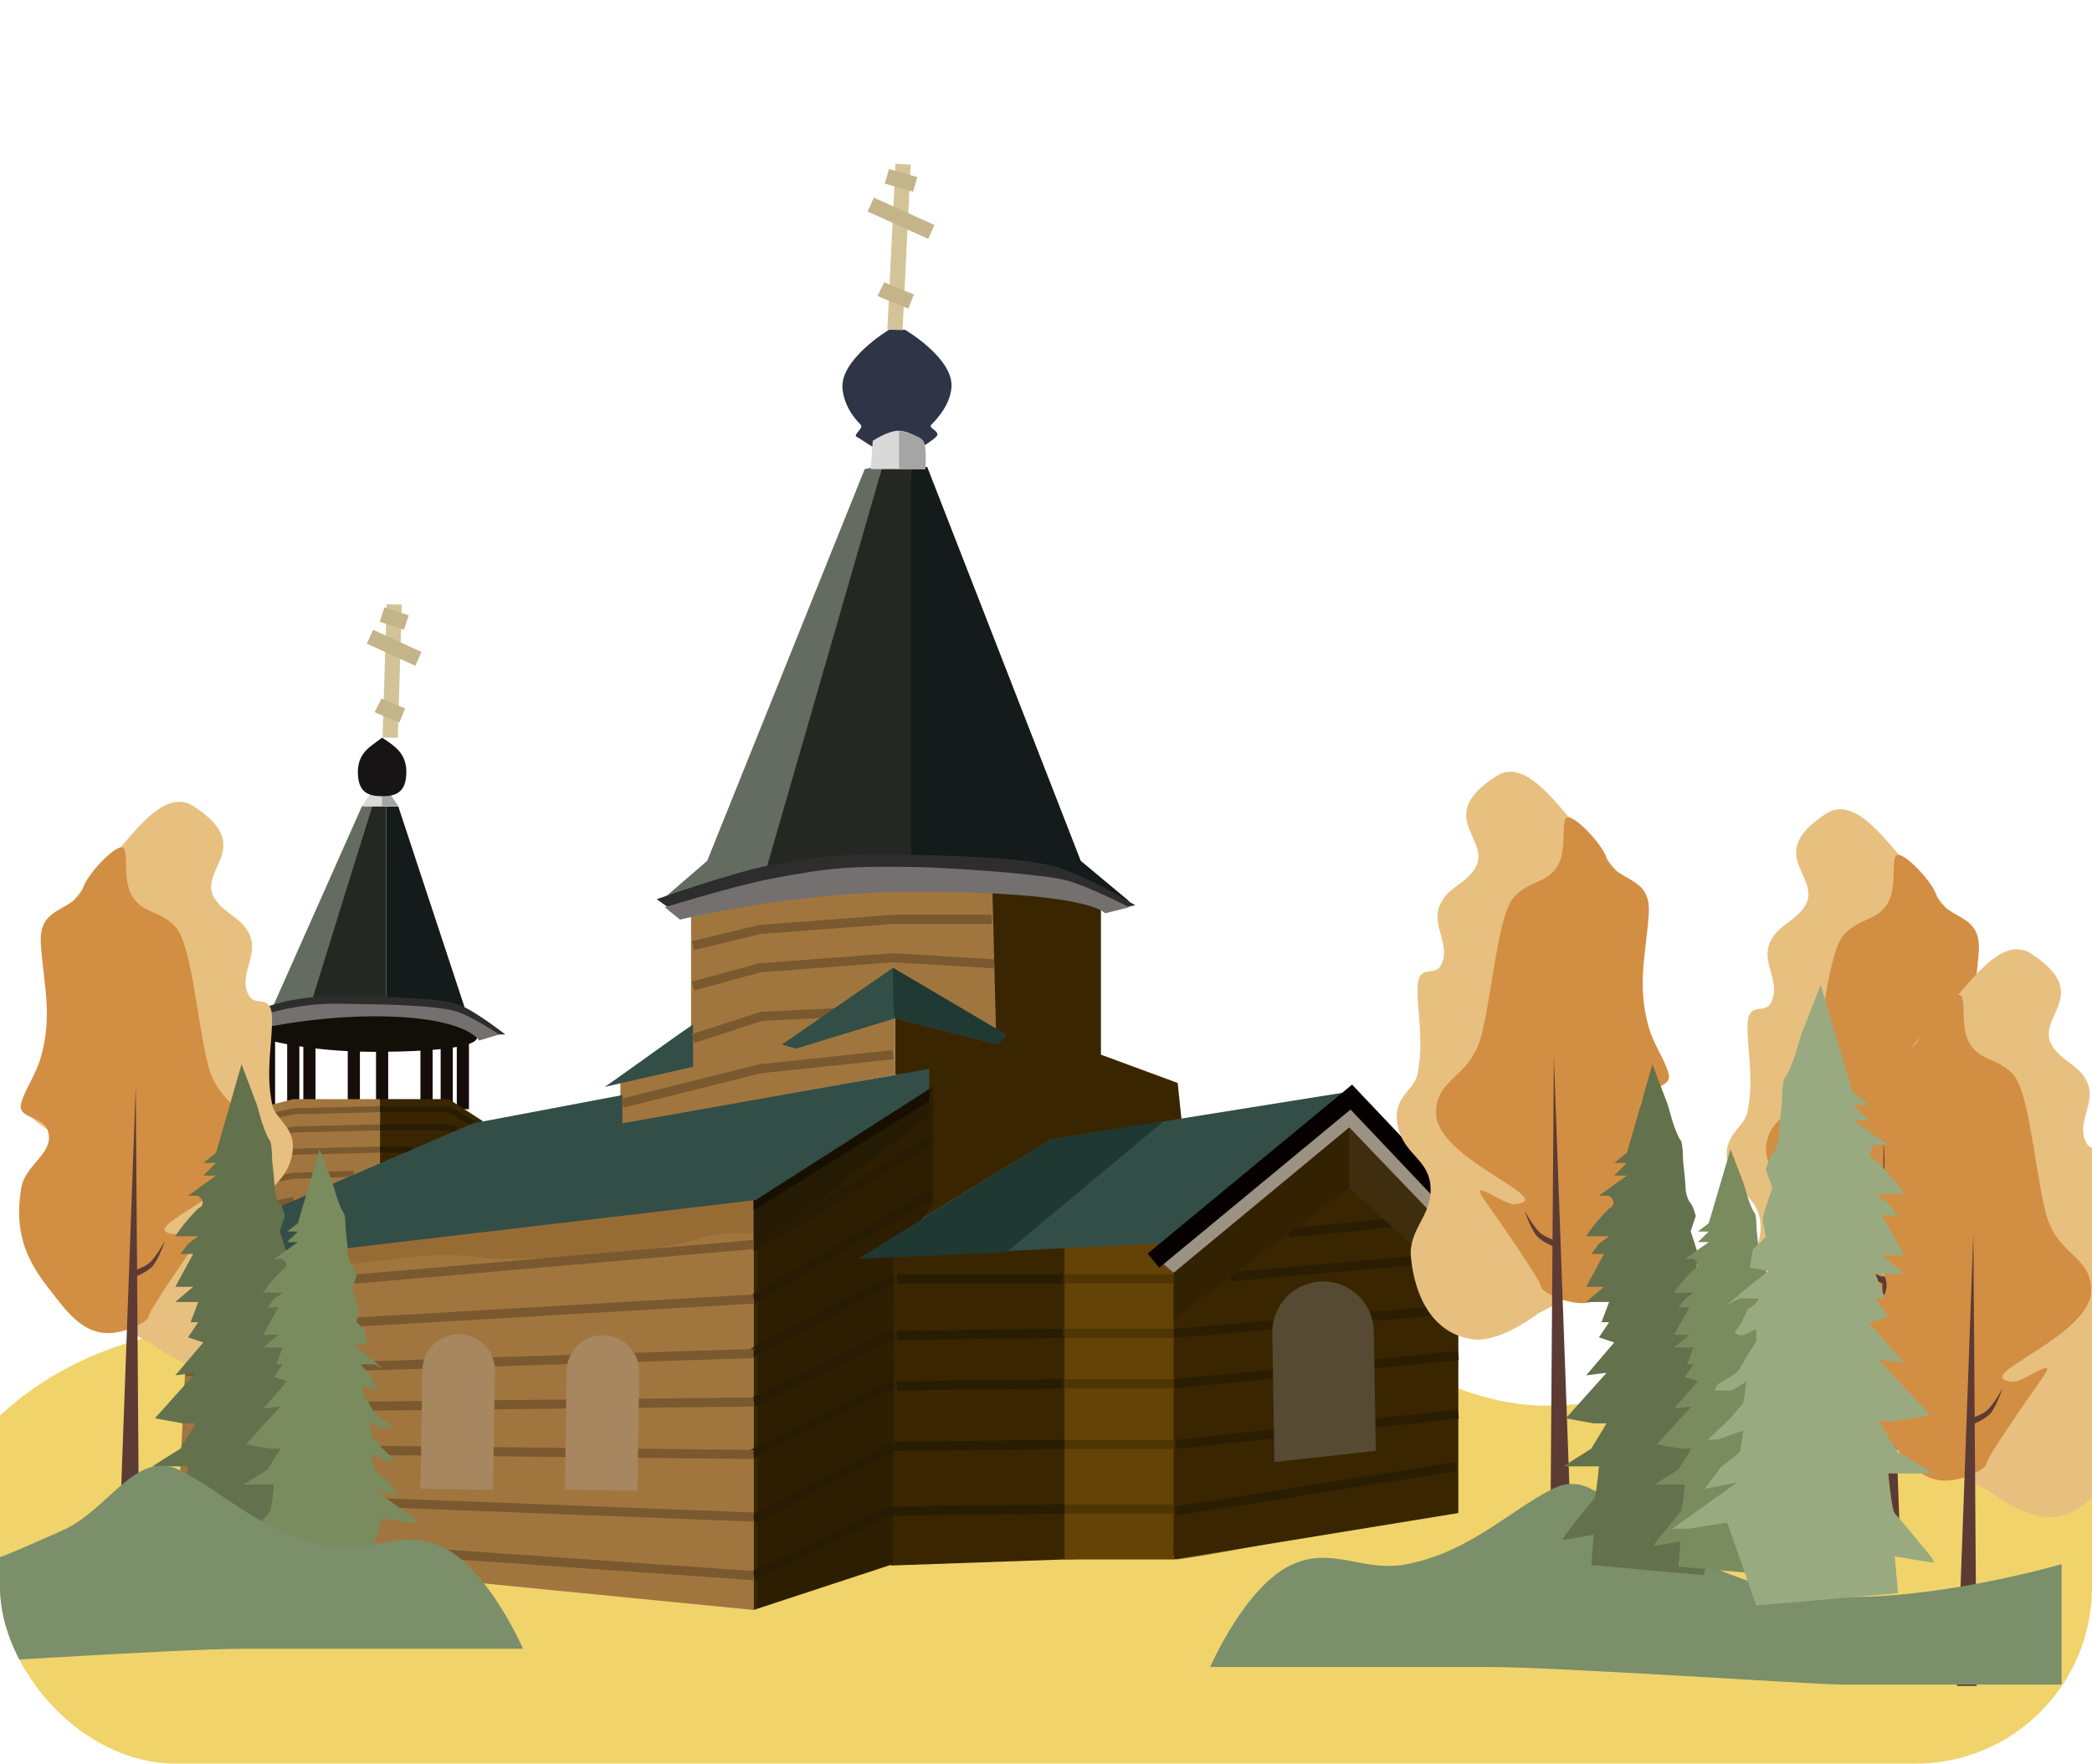 <svg width="344" height="290" viewBox="0 0 344 290" fill="none" xmlns="http://www.w3.org/2000/svg">
<g clip-path="url(#clip0_9_5216)">
<path d="M146.385 178.11C108.663 175.894 93.755 207.676 29.612 218.763C-34.531 229.851 -20.757 314.647 -20.757 314.647L341.693 336L353 243.607C313.253 247.85 302.837 228.208 256.169 231.082C222.247 233.172 187.186 180.508 146.385 178.11Z" fill="#F0D36A"/>
<path d="M215.897 252.447C209.035 253.775 194.912 256.431 193.319 256.431V208.619L222.205 185.709L229.842 194.01L215.897 207.623V252.447Z" fill="#976C34"/>
<path d="M140.858 71.824C141.522 72.156 142.85 73.152 143.514 73.484L152.147 73.152C152.147 73.152 154.085 71.941 154.139 71.492C154.23 70.741 152.609 70.366 153.143 69.832C154.139 68.836 156.346 66.42 156.463 63.523C156.654 58.828 148.827 54.226 148.827 54.226H146.171C146.171 54.226 138.138 59.072 138.534 63.855C138.749 66.456 140.194 68.504 141.522 69.832C142.102 70.412 140.194 71.492 140.858 71.824Z" fill="#2F3546"/>
<path d="M59.511 132.585L44.902 165.456L51.543 164.128L61.172 132.585H59.511Z" fill="#646B61"/>
<path d="M63.496 132.585V164.46L51.211 164.792L61.172 132.585H63.496Z" fill="#252822"/>
<path d="M65.488 132.585H63.496V164.46L76.445 165.788L65.488 132.585Z" fill="#151A1A"/>
<path d="M44.238 169.108V182.389" stroke="#160D0B" stroke-width="2"/>
<path d="M50.879 167.116L50.879 182.389" stroke="#160D0B" stroke-width="2"/>
<path d="M48.222 167.116L48.222 182.389" stroke="#160D0B" stroke-width="2"/>
<path d="M58.183 167.116L58.183 182.389" stroke="#160D0B" stroke-width="2"/>
<path d="M62.831 167.116L62.831 182.389" stroke="#160D0B" stroke-width="2"/>
<path d="M70.136 167.116L70.136 182.389" stroke="#160D0B" stroke-width="2"/>
<path d="M73.457 167.116L73.457 182.389" stroke="#160D0B" stroke-width="2"/>
<path d="M76.113 167.116L76.113 182.389" stroke="#160D0B" stroke-width="2"/>
<path d="M123.925 193.678L31.297 208.022L28.965 255.392L123.925 264.732V193.678Z" fill="#A1763E"/>
<path d="M151.815 179.401L123.925 193.678V264.732L147.167 257.095V206.627H142.518L170.741 189.694L181.034 187.369L194.315 184.381L193.651 178.073L181.034 173.424V148.19L162.772 143.21L163.436 171.432L147.167 167.116V176.745H151.815V179.401Z" fill="#392601"/>
<path d="M147.167 176.745L102.011 185.045V178.073L113.632 175.084V149.85L131.561 143.874L163.104 143.21L163.768 169.108L146.503 159.479L130.233 172.096L147.167 167.116V176.745Z" fill="#A1763E"/>
<path d="M193.651 203.639L146.171 205.631L146.503 257.427L193.651 255.767V203.639Z" fill="#392601"/>
<path d="M175.057 256.431V204.967L192.323 204.303L192.987 208.951V256.431H175.057Z" fill="#644406"/>
<path d="M239.803 248.795L192.987 256.431L193.651 208.619L221.873 185.045L244.783 209.283L239.803 211.276V220.572V248.795Z" fill="#392601"/>
<path d="M193.319 248.463L239.47 241.158M193.319 237.506L239.803 232.525M192.987 227.545L239.803 222.897M192.987 219.244L239.803 215.26M202.283 209.947L236.15 206.959M211.912 202.643C213.506 202.643 224.308 201.536 229.51 200.983" stroke="#2B1D02" stroke-width="1.5"/>
<path d="M48.222 180.729C46.23 181.282 41.847 182.389 40.254 182.389L41.914 185.377L41.25 200.983L62.832 192.018L62.499 180.729H48.222Z" fill="#A1763E"/>
<path d="M73.788 180.729H62.499V191.354L73.124 187.038L79.433 184.381L73.788 180.729Z" fill="#392601"/>
<path d="M78.437 170.612C78.437 172.122 71.772 172.956 61.504 172.956C51.234 172.956 41.25 170.95 41.25 169.44C41.25 167.93 50.238 166.315 60.507 166.315C70.776 166.315 78.437 169.102 78.437 170.612Z" fill="#120F09"/>
<path d="M40.918 168.776L38.593 167.448C38.593 167.448 44.455 165.117 47.558 164.535C52.871 163.539 55.242 163.82 60.175 163.871C62.832 163.898 72.46 164.053 75.449 165.199C78.212 166.258 83.085 170.104 83.085 170.104H79.433C79.433 170.104 76.791 165.863 61.503 165.863C50.879 165.863 40.918 168.776 40.918 168.776Z" fill="#2D2D2D"/>
<path d="M41.25 169.44L39.59 168.112C39.59 168.112 44.455 166.37 47.558 165.788C52.871 164.792 55.242 165.072 60.175 165.124C62.832 165.151 72.46 165.306 75.449 166.452C78.212 167.511 82.089 170.104 82.089 170.104L78.769 171.1C78.769 171.1 76.791 167.116 61.503 167.116C50.879 167.116 41.25 169.44 41.25 169.44Z" fill="#747070"/>
<path d="M145.174 76.472L142.186 77.136L116.288 141.55L108.983 147.858L129.569 141.55L145.174 76.472Z" fill="#646B61"/>
<path d="M149.823 76.472L150.487 142.587L125.917 143.21L145.175 76.472H149.823Z" fill="#252822"/>
<path d="M152.479 76.804L149.823 76.472V140.886L185.682 148.19L177.713 141.55L152.479 76.804Z" fill="#151A1A"/>
<path d="M110.312 149.518L107.987 147.858C107.987 147.858 121.03 143.255 126.913 142.214C136.946 140.438 139.387 140.462 148.655 140.552L148.757 140.553C153.792 140.603 166.526 140.881 172.401 142.214C178.045 143.494 186.678 148.854 186.678 148.854L182.03 149.85C182.03 149.85 177.736 142.925 148.757 142.925C128.618 142.925 110.312 149.518 110.312 149.518Z" fill="#2D2D2D"/>
<path d="M111.816 151.22L109.316 149.186C109.316 149.186 120.665 145.687 126.581 144.538C136.708 142.57 140.086 142.445 149.491 142.546C154.554 142.6 168.363 143.441 174.393 144.538C178.045 145.202 185.682 149.186 185.682 149.186L181.698 150.182C181.698 150.182 179.567 146.629 150.425 146.629C130.171 146.629 111.816 151.22 111.816 151.22Z" fill="#747070"/>
<path d="M60.839 130.593H64.16L65.488 132.585H59.511L60.839 130.593Z" fill="#D9D9D9"/>
<path d="M143.514 72.488C143.514 72.488 146.025 70.779 147.831 70.828C149.687 70.877 151.815 72.488 151.815 72.488L152.147 77.136H143.182L143.514 72.488Z" fill="#D9D9D9"/>
<path d="M62.831 132.585V130.593H64.16L65.488 132.585H62.831Z" fill="#A5A5A5"/>
<path d="M147.831 77.136V70.828C147.831 70.828 151.151 71.492 151.815 72.488C152.479 73.484 152.147 77.136 152.147 77.136H147.831Z" fill="#A5A5A5"/>
<path d="M66.816 126.94C66.816 130.261 65.156 130.925 62.831 130.925C60.507 130.925 58.847 130.261 58.847 126.94C58.847 123.62 61.171 122.624 62.831 121.296C64.824 122.624 66.816 123.805 66.816 126.94Z" fill="#171415"/>
<path d="M64.16 121.296L64.824 99.382" stroke="#D3C398" stroke-width="2.5"/>
<path d="M147.167 54.226L148.495 27" stroke="#D3C398" stroke-width="2.5"/>
<path d="M62.831 101.042L66.816 102.37" stroke="#C4B48A" stroke-width="2.5"/>
<path d="M145.839 28.992L150.487 30.32" stroke="#C4B48A" stroke-width="2.5"/>
<path d="M62.167 115.984C62.831 116.316 65.045 117.201 66.152 117.644M60.839 104.695L68.808 108.347" stroke="#C4B48A" stroke-width="2.5"/>
<path d="M144.843 47.535C145.673 47.943 148.439 49.033 149.823 49.578M143.182 33.641L153.143 38.136" stroke="#C4B48A" stroke-width="2.5"/>
<path d="M80.429 206.959C67.442 204.76 57.889 209.79 44.902 207.592V203.286L123.925 195.006L126.913 203.639C126.913 203.639 121.025 201.633 114.96 203.639C103.356 207.477 80.429 206.959 80.429 206.959Z" fill="#976C34"/>
<path d="M221.873 195.338L192.987 216.92V208.619L221.873 185.045V195.338Z" fill="#332202"/>
<path d="M221.873 195.338L239.803 211.608L245.115 209.615L221.873 184.381V195.338Z" fill="#3F2E0E"/>
<path d="M140.858 206.959L172.733 187.37L222.537 179.401L193.651 204.303L140.858 206.959Z" fill="#324E47"/>
<path d="M146.835 257.095C146.945 241.269 147.1 207.955 146.835 206.627L153.475 197.994V178.405L124.589 196.998V264.4L146.835 257.095Z" fill="#2E1E01"/>
<path d="M192.987 209.283L190.662 207.291L222.205 181.725L245.447 205.963L244.783 209.283L221.873 185.377L192.987 209.283Z" fill="#9B9283"/>
<path d="M189.666 207.291L222.205 180.397L246.111 205.631" stroke="#060000" stroke-width="3"/>
<path d="M141.19 206.959L172.733 187.37L191.326 184.381L165.428 205.963L141.19 206.959Z" fill="#1F3832"/>
<path d="M99.368 178.734C99.363 178.736 99.358 178.737 99.355 178.737L99.368 178.734C99.857 178.563 109.481 171.505 113.964 168.444V175.416L99.368 178.734Z" fill="#324E47"/>
<path d="M152.811 183.385L123.925 205.631V197.33L152.811 179.069V183.385Z" fill="#251A03"/>
<path d="M152.811 181.061L123.925 198.991V192.35L152.811 177.741V181.061Z" fill="#171001"/>
<path d="M41.914 187.038C42.246 187.038 48.222 185.709 48.554 185.709C48.82 185.709 57.962 185.488 62.5 185.377" stroke="#7A592F"/>
<path d="M41.914 184.049C42.246 184.049 48.222 182.721 48.554 182.721C48.82 182.721 57.962 182.5 62.5 182.389" stroke="#7A592F"/>
<path d="M41.914 190.69C42.246 190.69 48.222 189.362 48.554 189.362C48.82 189.362 57.962 189.14 62.5 189.03" stroke="#7A592F"/>
<path d="M41.582 194.674C41.914 194.674 47.89 193.346 48.222 193.346C48.488 193.346 53.645 193.125 58.183 193.014" stroke="#7A592F"/>
<path d="M41.582 198.658C41.914 198.658 47.89 197.33 48.222 197.33" stroke="#7A592F"/>
<path d="M62.499 185.377H73.124L75.117 185.709M62.499 189.03H67.812M62.499 182.389C63.031 182.389 70.247 182.389 73.788 182.389L77.773 184.713" stroke="#291C03"/>
<path d="M124.257 197.33L20 209.615L77.773 184.713L102.343 180.065V184.713L152.811 175.749V179.069L124.257 197.33Z" fill="#324E47"/>
<path d="M123.925 204.967C124.456 204.967 143.846 193.125 153.143 187.37M123.925 213.6L153.143 196.334M123.593 222.565L146.835 210.28M123.925 230.533L146.835 219.244M123.593 239.166L146.835 227.545M123.925 249.791L146.835 237.838M123.925 259.088L146.835 248.131" stroke="#271B03" stroke-width="1.5"/>
<path d="M30.293 231.529L123.925 230.533M29.961 238.17L123.925 239.166M29.629 245.806L123.925 249.459M28.965 252.447L123.925 259.088" stroke="#7A592F" stroke-width="1.5"/>
<path d="M31.289 212.604C32.351 212.604 93.599 207.291 123.925 204.635M31.289 218.912C32.617 218.912 93.71 215.371 123.925 213.6M30.625 225.553L123.925 222.565" stroke="#7A592F" stroke-width="1.5"/>
<path d="M113.964 155.495L124.921 152.839L146.835 151.178H163.104M113.964 162.135L124.921 159.147L146.835 157.487L163.436 158.483M113.964 170.768L125.253 167.116L138.866 166.452M102.343 181.393L124.921 175.749L146.835 173.424" stroke="#7A592F" stroke-width="1.5"/>
<path d="M146.835 159.147L128.573 171.764L130.897 172.428L147.167 167.448L164.1 171.764L165.428 170.104L146.835 159.147Z" fill="#324E47"/>
<path d="M147.167 167.448C146.835 167.448 146.835 159.479 146.835 159.147L165.428 170.104L164.1 171.764C158.566 170.325 147.432 167.448 147.167 167.448Z" fill="#213933"/>
<path d="M147.499 210.28H174.725M147.499 219.576L174.725 219.244M147.499 227.877L174.725 227.545M146.835 237.838L175.057 237.506M146.835 248.463L175.057 248.131" stroke="#302104" stroke-width="1.5"/>
<path d="M147.499 210.28H174.725M147.499 219.576L174.725 219.244M147.499 227.877L174.725 227.545M146.835 237.838L175.057 237.506M146.835 248.463L175.057 248.131" stroke="#281C03" stroke-width="1.5"/>
<path d="M175.057 210.28H192.987M175.057 219.244H192.987M175.057 227.545H192.987M175.057 237.506H192.987M175.057 248.131H192.987" stroke="#4F3503" stroke-width="1.5"/>
<path d="M209.212 219.204C209.141 214.821 212.472 211.13 216.839 210.753V210.753C221.659 210.336 225.823 214.092 225.904 218.93L226.23 238.562L209.556 240.415L209.212 219.204Z" fill="#564A33"/>
<path d="M45.724 225.161C45.836 221.871 48.595 219.295 51.885 219.407V219.407C55.175 219.52 57.751 222.278 57.639 225.568L56.973 245.085L45.057 244.678L45.724 225.161Z" fill="#A6875F"/>
<path d="M69.465 225.265C69.518 221.973 72.23 219.348 75.522 219.401V219.401C78.813 219.455 81.439 222.167 81.385 225.459L81.068 244.984L69.147 244.79L69.465 225.265Z" fill="#A6875F"/>
<path d="M93.18 225.421C93.227 222.129 95.933 219.499 99.225 219.546V219.546C102.517 219.593 105.148 222.3 105.101 225.591L104.822 245.117L92.901 244.947L93.18 225.421Z" fill="#A6875F"/>
<path d="M242.243 220.232C246.734 220.816 253.011 215.924 253.011 215.924C253.011 215.924 268.428 208.728 270.24 199.234C271.4 193.156 265.197 189.344 267.548 183.62C268.908 180.308 273.093 180.182 273.47 176.621C273.847 173.066 270.17 171.975 269.163 168.545C267.441 162.68 271.558 158.899 270.24 152.931C268.691 145.924 265.502 142.511 260.548 137.318C256.398 132.966 251.054 124.349 246.012 127.627C235.244 134.626 246.095 138.223 242.243 143.24C240.432 145.598 238.161 145.951 236.859 148.624C235.109 152.215 238.852 155.392 236.859 158.854C235.82 160.657 233.09 158.315 233.09 162.622C233.09 166.93 234.156 171.259 233.09 176.621C232.532 179.426 228.783 180.39 229.86 185.236C230.937 190.081 235.125 190.544 235.243 195.465C235.354 200.056 231.572 202.201 232.013 206.771C232.647 213.343 235.696 219.38 242.243 220.232Z" fill="#E7BF7F"/>
<path d="M244.204 197.474C247.255 201.782 253.357 210.611 253.357 211.473C253.357 212.334 256.419 213.794 258.741 214.165C263.981 215.001 266.791 210.817 270.047 206.627C274.053 201.473 275.379 196.922 274.354 190.475C273.704 186.385 268.56 184.649 270.047 180.784C270.901 178.564 275.072 178.989 274.354 176.477C273.636 173.964 272.018 172.014 271.124 168.939C269.069 161.873 270.765 156.376 271.124 150.095C271.483 143.813 265.628 145.183 264.125 140.942C263.27 138.531 258.741 133.899 257.664 134.438C256.587 134.976 257.789 139.809 256.048 142.514C254.243 145.317 251.741 144.667 249.049 147.403C246.357 150.138 245.46 162.658 243.665 170.016C241.871 177.374 236.183 177.096 236.128 182.937C236.054 190.691 256.771 197.309 249.049 198.013C247.153 198.185 241.153 193.167 244.204 197.474Z" fill="#D28E43"/>
<path d="M252.818 203.353C253.815 204.35 255.51 204.968 255.51 204.968V203.892C255.51 203.892 254.188 203.457 253.356 202.815C252.29 201.992 250.664 199.046 250.664 199.046C250.664 199.046 251.82 202.356 252.818 203.353Z" fill="#5C3B34"/>
<path d="M255.51 173.741L258.202 248.041H254.971L255.287 204.43L255.295 203.353L255.51 173.741Z" fill="#5C3B34"/>
<path d="M296.51 226.398C301.001 226.983 307.278 222.091 307.278 222.091C307.278 222.091 322.695 214.894 324.507 205.401C325.666 199.323 319.464 195.511 321.815 189.787C323.175 186.475 327.36 186.348 327.737 182.788C328.114 179.233 324.437 178.141 323.43 174.712C321.708 168.847 325.825 165.066 324.507 159.098C322.958 152.09 319.769 148.677 314.815 143.484C310.665 139.133 305.321 130.516 300.279 133.794C289.511 140.793 300.362 144.39 296.51 149.407C294.699 151.765 292.428 152.118 291.126 154.791C289.376 158.382 293.119 161.558 291.126 165.02C290.087 166.824 287.357 164.482 287.357 168.789C287.357 173.096 288.423 177.426 287.357 182.788C286.799 185.593 283.05 186.557 284.127 191.402C285.204 196.248 289.392 196.711 289.51 201.632C289.62 206.223 285.839 208.367 286.28 212.938C286.914 219.51 289.962 225.547 296.51 226.398Z" fill="#E7BF7F"/>
<path d="M298.471 203.641C301.521 207.948 307.623 216.778 307.623 217.64C307.623 218.501 310.686 219.961 313.007 220.332C318.248 221.168 321.057 216.984 324.314 212.794C328.32 207.639 329.646 203.089 328.621 196.642C327.971 192.552 322.827 190.816 324.314 186.951C325.168 184.73 329.339 185.156 328.621 182.643C327.903 180.131 326.285 178.181 325.391 175.106C323.335 168.039 325.032 162.543 325.391 156.262C325.75 149.98 319.895 151.35 318.391 147.109C317.537 144.698 313.008 140.066 311.931 140.604C310.853 141.143 312.056 145.976 310.315 148.68C308.51 151.484 306.008 150.834 303.316 153.57C300.624 156.305 299.727 168.824 297.932 176.182C296.137 183.541 290.45 183.262 290.394 189.104C290.321 196.858 311.038 203.476 303.316 204.179C301.42 204.352 295.42 199.334 298.471 203.641Z" fill="#D28E43"/>
<path d="M307.085 209.52C308.082 210.517 309.777 211.135 309.777 211.135V210.058C309.777 210.058 308.455 209.624 307.623 208.981C306.557 208.159 304.931 205.213 304.931 205.213C304.931 205.213 306.087 208.523 307.085 209.52Z" fill="#5C3B34"/>
<path d="M309.777 179.908L312.469 254.207H309.238L309.554 210.597L309.562 209.52L309.777 179.908Z" fill="#5C3B34"/>
<path d="M337.754 249.421C333.263 250.005 326.986 245.113 326.986 245.113C326.986 245.113 311.569 237.917 309.757 228.423C308.597 222.345 314.799 218.533 312.449 212.809C311.089 209.497 306.904 209.371 306.527 205.81C306.15 202.255 309.827 201.164 310.834 197.734C312.556 191.869 308.438 188.088 309.757 182.12C311.306 175.113 314.495 171.699 319.448 166.507C323.599 162.155 328.943 153.538 333.985 156.816C344.753 163.815 333.902 167.412 337.754 172.429C339.565 174.787 341.836 175.14 343.138 177.813C344.888 181.404 341.145 184.581 343.138 188.043C344.177 189.846 346.907 187.504 346.907 191.811C346.907 196.119 345.841 200.448 346.907 205.81C347.465 208.615 351.214 209.579 350.137 214.424C349.06 219.27 344.871 219.733 344.753 224.654C344.643 229.245 348.425 231.39 347.984 235.96C347.35 242.532 344.301 248.569 337.754 249.421Z" fill="#E7BF7F"/>
<path d="M335.793 226.663C332.742 230.97 326.64 239.8 326.64 240.662C326.64 241.523 323.578 242.983 321.256 243.354C316.016 244.19 313.206 240.006 309.95 235.816C305.944 230.661 304.618 226.111 305.643 219.664C306.293 215.574 311.437 213.838 309.95 209.973C309.096 207.753 304.925 208.178 305.643 205.666C306.36 203.153 307.979 201.203 308.873 198.128C310.928 191.062 309.232 185.565 308.873 179.284C308.514 173.002 314.369 174.372 315.872 170.131C316.727 167.72 321.256 163.088 322.333 163.627C323.41 164.165 322.207 168.998 323.948 171.703C325.753 174.506 328.256 173.856 330.948 176.592C333.639 179.327 334.537 191.847 336.332 199.205C338.126 206.563 343.814 206.285 343.869 212.126C343.942 219.88 323.226 226.498 330.948 227.202C332.844 227.374 338.844 222.356 335.793 226.663Z" fill="#D28E43"/>
<path d="M327.179 232.542C326.182 233.539 324.487 234.157 324.487 234.157V233.08C324.487 233.08 325.808 232.646 326.641 232.004C327.707 231.181 329.333 228.235 329.333 228.235C329.333 228.235 328.176 231.545 327.179 232.542Z" fill="#5C3B34"/>
<path d="M324.487 202.93L321.795 277.23H325.025L324.709 233.619L324.702 232.542L324.487 202.93Z" fill="#5C3B34"/>
<path d="M35.588 225.165C31.096 225.749 24.82 220.858 24.82 220.858C24.82 220.858 9.402 213.661 7.591 204.167C6.431 198.089 12.633 194.277 10.283 188.554C8.923 185.241 4.738 185.115 4.36 181.554C3.984 178 7.661 176.908 8.667 173.478C10.389 167.614 6.272 163.833 7.591 157.865C9.139 150.857 12.329 147.444 17.282 142.251C21.433 137.899 26.777 129.283 31.819 132.56C42.586 139.56 31.735 143.157 35.588 148.173C37.399 150.532 39.669 150.884 40.972 153.557C42.721 157.149 38.978 160.325 40.972 163.787C42.01 165.591 44.74 163.249 44.74 167.556C44.74 171.863 43.674 176.193 44.74 181.554C45.298 184.359 49.048 185.323 47.971 190.169C46.893 195.015 42.705 195.478 42.587 200.398C42.477 204.989 46.258 207.134 45.817 211.705C45.184 218.277 42.135 224.313 35.588 225.165Z" fill="#E7BF7F"/>
<path d="M33.627 202.408C30.576 206.715 24.474 215.545 24.474 216.406C24.474 217.268 21.411 218.728 19.09 219.098C13.849 219.934 11.04 215.751 7.783 211.56C3.777 206.406 2.451 201.856 3.476 195.408C4.126 191.318 9.27 189.583 7.783 185.717C6.929 183.497 2.758 183.922 3.476 181.41C4.194 178.897 5.812 176.947 6.707 173.872C8.762 166.806 7.065 161.31 6.707 155.028C6.348 148.747 12.202 150.117 13.706 145.875C14.56 143.464 19.09 138.833 20.167 139.371C21.244 139.909 20.041 144.743 21.782 147.447C23.587 150.25 26.089 149.601 28.781 152.336C31.473 155.072 32.37 167.591 34.165 174.949C35.96 182.307 41.648 182.029 41.703 187.871C41.776 195.624 21.059 202.242 28.781 202.946C30.677 203.119 36.678 198.1 33.627 202.408Z" fill="#D28E43"/>
<path d="M25.013 208.286C24.015 209.284 22.321 209.902 22.321 209.902V208.825C22.321 208.825 23.642 208.39 24.474 207.748C25.54 206.926 27.166 203.979 27.166 203.979C27.166 203.979 26.01 207.289 25.013 208.286Z" fill="#5C3B34"/>
<path d="M22.32 178.674L19.628 252.974H22.859L22.543 209.363L22.535 208.286L22.32 178.674Z" fill="#5C3B34"/>
<path d="M255.289 244.823C247.935 248.605 241.687 255.158 231.371 257.199C224.183 258.621 219.323 254.265 212.608 257.199C204.841 260.592 199 274.112 199 274.112H244.773C256.32 274.112 298.175 277 302.918 277H339V257.199C339 257.199 310.741 265.489 293.227 261.53C285.772 259.846 281.891 257.759 274.876 254.724C267.01 251.32 262.643 241.042 255.289 244.823Z" fill="#7A8F6A"/>
<path d="M35.531 189.554L39.722 175L42.236 181.653L43.075 184.564C43.354 185.396 43.997 187.143 44.332 187.475C44.667 187.808 44.751 189.832 44.751 190.802C44.891 192.05 45.17 194.711 45.17 195.376C45.17 196.208 45.589 197.455 46.008 197.871C46.343 198.204 46.707 199.396 46.846 199.95L46.008 202.446C46.427 203.693 47.266 206.271 47.266 206.604C47.266 206.937 46.986 208.406 46.846 209.099L48.523 210.762L48.942 213.257L46.427 213.673L48.523 215.337L51.876 218.248L50.199 217.416H47.685C47.964 217.832 48.607 218.663 48.942 218.663C49.361 218.663 49.78 220.743 50.618 221.574C51.289 222.24 50.339 222.406 49.78 222.406L48.104 221.574V223.238L49.361 225.317C49.64 225.871 50.283 227.063 50.618 227.396C50.953 227.729 52.434 228.644 53.133 229.059L53.552 229.891H51.456C51.121 229.891 49.92 229.059 49.361 228.644L49.78 231.554L51.456 233.634L54.39 236.545H53.133L49.78 235.297L50.199 238.208L52.714 240.287L54.809 243.198L50.618 242.366L59 248.604H56.905L51.876 247.772L48.104 259L29.664 257.337L30.083 252.347C28.546 252.624 25.389 253.178 25.054 253.178C24.718 253.178 26.032 251.515 26.73 250.683C27.708 249.436 29.748 246.857 30.083 246.525C30.418 246.192 30.781 242.782 30.921 241.119H25.054L29.664 238.208L32.178 234.05H30.083L25.473 233.218L32.178 225.733L28.826 226.149L33.436 220.743L30.921 219.911L32.597 217.416H31.34L32.597 214.089H28.826L31.759 211.594H28.826L31.759 206.188H29.664L30.921 204.525L32.597 203.277H28.826C29.245 202.584 30.586 200.699 32.597 198.703C33.938 198.038 33.156 197.04 32.597 196.624H30.921L35.531 193.297H33.436L35.531 191.218H33.436L35.531 189.554Z" fill="#63714C"/>
<path d="M267.531 189.554L271.722 175L274.236 181.653L275.075 184.564C275.354 185.396 275.997 187.143 276.332 187.475C276.667 187.808 276.751 189.832 276.751 190.802C276.891 192.05 277.17 194.711 277.17 195.376C277.17 196.208 277.589 197.455 278.008 197.871C278.344 198.204 278.707 199.396 278.846 199.95L278.008 202.446C278.427 203.693 279.266 206.271 279.266 206.604C279.266 206.937 278.986 208.406 278.846 209.099L280.523 210.762L280.942 213.257L278.427 213.673L280.523 215.337L283.875 218.248L282.199 217.416H279.685C279.964 217.832 280.607 218.663 280.942 218.663C281.361 218.663 281.78 220.743 282.618 221.574C283.289 222.24 282.339 222.406 281.78 222.406L280.104 221.574V223.238L281.361 225.317C281.64 225.871 282.283 227.063 282.618 227.396C282.953 227.729 284.434 228.644 285.133 229.059L285.552 229.891H283.456C283.121 229.891 281.92 229.059 281.361 228.644L281.78 231.554L283.456 233.634L286.39 236.545H285.133L281.78 235.297L282.199 238.208L284.714 240.287L286.809 243.198L282.618 242.366L291 248.604H288.905L283.875 247.772L280.104 259L261.664 257.337L262.083 252.347C260.546 252.624 257.389 253.178 257.054 253.178C256.719 253.178 258.032 251.515 258.73 250.683C259.708 249.436 261.748 246.857 262.083 246.525C262.418 246.192 262.781 242.782 262.921 241.119H257.054L261.664 238.208L264.178 234.05H262.083L257.473 233.218L264.178 225.733L260.826 226.149L265.436 220.743L262.921 219.911L264.597 217.416H263.34L264.597 214.089H260.826L263.759 211.594H260.826L263.759 206.188H261.664L262.921 204.525L264.597 203.277H260.826C261.245 202.584 262.586 200.699 264.597 198.703C265.938 198.038 265.156 197.04 264.597 196.624H262.921L267.531 193.297H265.436L267.531 191.218H265.436L267.531 189.554Z" fill="#63714C"/>
<path d="M48.982 201.129L52.557 189L54.702 194.545L55.417 196.97C55.655 197.663 56.203 199.119 56.489 199.396C56.775 199.673 56.846 201.36 56.846 202.168C56.966 203.208 57.204 205.426 57.204 205.98C57.204 206.673 57.561 207.713 57.919 208.059C58.205 208.337 58.515 209.33 58.634 209.792L57.919 211.871C58.276 212.911 58.991 215.059 58.991 215.337C58.991 215.614 58.753 216.838 58.634 217.416L60.064 218.802L60.421 220.881L58.276 221.228L60.064 222.614L62.923 225.04L61.493 224.347H59.349C59.587 224.693 60.135 225.386 60.421 225.386C60.779 225.386 61.136 227.119 61.851 227.812C62.423 228.366 61.612 228.505 61.136 228.505L59.706 227.812V229.198L60.779 230.931C61.017 231.393 61.565 232.386 61.851 232.663C62.137 232.941 63.4 233.703 63.996 234.05L64.353 234.743H62.566C62.28 234.743 61.255 234.05 60.779 233.703L61.136 236.129L62.566 237.861L65.068 240.287H63.996L61.136 239.248L61.493 241.673L63.638 243.406L65.425 245.832L61.851 245.139L69 250.337H67.213L62.923 249.644L59.706 259L43.978 257.614L44.335 253.455C43.025 253.686 40.332 254.149 40.046 254.149C39.76 254.149 40.88 252.762 41.476 252.069C42.31 251.03 44.049 248.881 44.335 248.604C44.621 248.327 44.931 245.485 45.05 244.099H40.046L43.978 241.673L46.123 238.208H44.335L40.403 237.515L46.123 231.277L43.263 231.624L47.195 227.119L45.05 226.426L46.48 224.347H45.408L46.48 221.574H43.263L45.765 219.495H43.263L45.765 214.99H43.978L45.05 213.604L46.48 212.564H43.263C43.62 211.987 44.764 210.416 46.48 208.752C47.624 208.198 46.957 207.366 46.48 207.02H45.05L48.982 204.248H47.195L48.982 202.515H47.195L48.982 201.129Z" fill="#7A8B5E"/>
<path d="M280.982 201.129L284.557 189L286.702 194.545L287.417 196.97C287.655 197.663 288.203 199.119 288.489 199.396C288.775 199.673 288.846 201.36 288.846 202.168C288.966 203.208 289.204 205.426 289.204 205.98C289.204 206.673 289.561 207.713 289.919 208.059C290.205 208.337 290.515 209.33 290.634 209.792L289.919 211.871C290.276 212.911 290.991 215.059 290.991 215.337C290.991 215.614 290.753 216.838 290.634 217.416L292.064 218.802L292.421 220.881L290.276 221.228L292.064 222.614L294.923 225.04L293.493 224.347H291.349C291.587 224.693 292.135 225.386 292.421 225.386C292.778 225.386 293.136 227.119 293.851 227.812C294.423 228.366 293.613 228.505 293.136 228.505L291.706 227.812V229.198L292.778 230.931C293.017 231.393 293.565 232.386 293.851 232.663C294.137 232.941 295.4 233.703 295.996 234.05L296.353 234.743H294.566C294.28 234.743 293.255 234.05 292.778 233.703L293.136 236.129L294.566 237.861L297.068 240.287H295.996L293.136 239.248L293.493 241.673L295.638 243.406L297.425 245.832L293.851 245.139L301 250.337H299.213L294.923 249.644L291.706 259L275.978 257.614L276.335 253.455C275.025 253.686 272.332 254.149 272.046 254.149C271.76 254.149 272.88 252.762 273.476 252.069C274.31 251.03 276.049 248.881 276.335 248.604C276.621 248.327 276.931 245.485 277.05 244.099H272.046L275.978 241.673L278.123 238.208H276.335L272.403 237.515L278.123 231.277L275.263 231.624L279.195 227.119L277.05 226.426L278.48 224.347H277.408L278.48 221.574H275.263L277.765 219.495H275.263L277.765 214.99H275.978L277.05 213.604L278.48 212.564H275.263C275.62 211.987 276.764 210.416 278.48 208.752C279.624 208.198 278.957 207.366 278.48 207.02H277.05L280.982 204.248H279.195L280.982 202.515H279.195L280.982 201.129Z" fill="#7A8B5E"/>
<path d="M304.681 179.673L299.381 162L296.201 170.079L295.141 173.614C294.788 174.624 293.975 176.745 293.551 177.149C293.127 177.552 293.021 180.01 293.021 181.188C292.844 182.703 292.491 185.935 292.491 186.743C292.491 187.752 291.961 189.267 291.431 189.772C291.007 190.176 290.547 191.624 290.371 192.297L291.431 195.327C290.901 196.842 289.841 199.972 289.841 200.376C289.841 200.78 290.194 202.564 290.371 203.406L288.251 205.426L287.721 208.455L290.901 208.96L288.251 210.98L284.01 214.515L286.131 213.505H289.311C288.957 214.01 288.145 215.02 287.721 215.02C287.191 215.02 286.661 217.545 285.6 218.554C284.752 219.362 285.954 219.564 286.661 219.564L288.781 218.554V220.574L287.191 223.099C286.837 223.772 286.024 225.22 285.6 225.624C285.176 226.028 283.304 227.139 282.42 227.644L281.89 228.653H284.54C284.964 228.653 286.484 227.644 287.191 227.139L286.661 230.673L284.54 233.198L280.83 236.733H282.42L286.661 235.218L286.131 238.752L282.95 241.277L280.3 244.812L285.6 243.802L275 251.376H277.65L284.01 250.366L288.781 264L312.102 261.98L311.572 255.921C313.515 256.257 317.508 256.931 317.932 256.931C318.356 256.931 316.695 254.911 315.812 253.901C314.575 252.386 311.996 249.255 311.572 248.851C311.148 248.448 310.688 244.307 310.512 242.287H317.932L312.102 238.752L308.922 233.703H311.572L317.402 232.693L308.922 223.604L313.162 224.109L307.331 217.545L310.512 216.535L308.392 213.505H309.982L308.392 209.465H313.162L309.452 206.436H313.162L309.452 199.871H312.102L310.512 197.851L308.392 196.337H313.162C312.632 195.495 310.936 193.206 308.392 190.782C306.695 189.974 307.685 188.762 308.392 188.257H310.512L304.681 184.218H307.331L304.681 181.693H307.331L304.681 179.673Z" fill="#9AAA80"/>
<path d="M29.711 241.823C37.065 245.605 43.313 252.158 53.629 254.199C60.817 255.621 65.677 251.265 72.392 254.199C80.159 257.592 86 271.112 86 271.112H40.227C28.68 271.112 -13.175 274 -17.918 274H-54V254.199C-54 254.199 -25.741 262.489 -8.227 258.53C-0.772 256.846 3.109 254.759 10.124 251.724C17.99 248.32 22.357 238.042 29.711 241.823Z" fill="#7A8F6A"/>
</g>
<defs>
<clipPath id="clip0_9_5216">
<rect width="344" height="290" rx="29" fill="white"/>
</clipPath>
</defs>
</svg>
